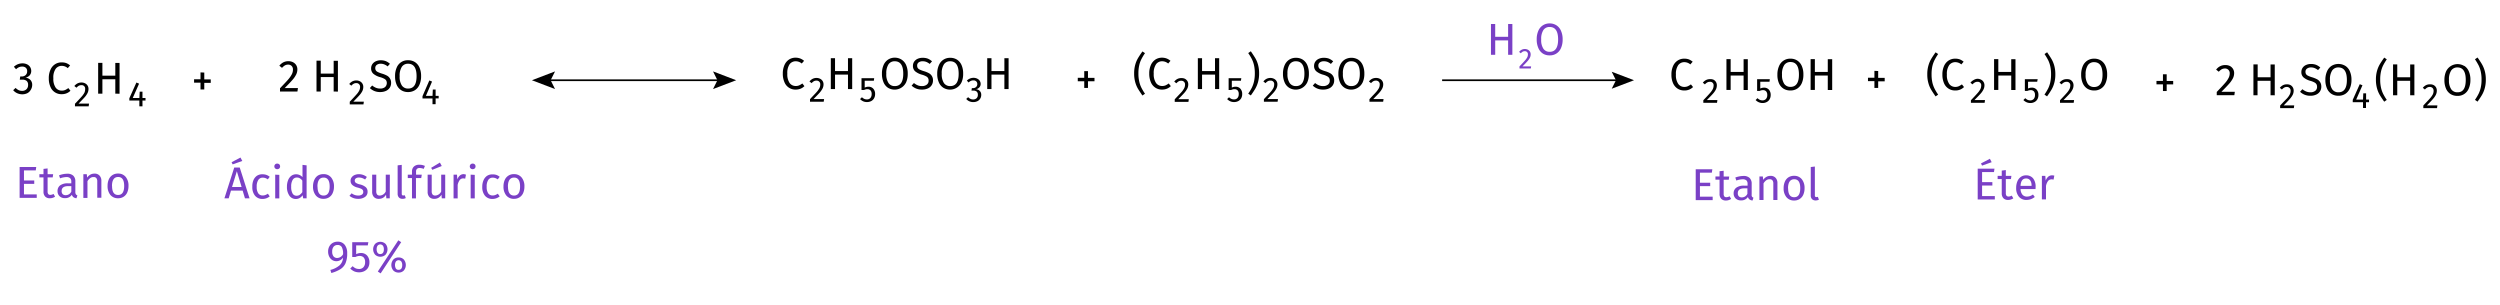 <svg xmlns="http://www.w3.org/2000/svg" viewBox="0 0 730 89.02"><title>fig-9-5</title><g id="fig-9-5"><g id="preto"><path d="M7.93,18.8a2.19,2.19,0,0,1,.89.81,2.15,2.15,0,0,1,.3,1.11A1.89,1.89,0,0,1,8.66,22a2.34,2.34,0,0,1-1.23.69,2.18,2.18,0,0,1,1.42.63,2,2,0,0,1,.55,1.48A2.65,2.65,0,0,1,9,26.2a2.48,2.48,0,0,1-1,1,3.38,3.38,0,0,1-1.56.34A3.69,3.69,0,0,1,5,27.21a3.16,3.16,0,0,1-1.15-.88l.71-.66a3.17,3.17,0,0,0,.88.65,2.3,2.3,0,0,0,1,.21,1.75,1.75,0,0,0,1.29-.47,1.66,1.66,0,0,0,.47-1.24,1.47,1.47,0,0,0-.44-1.21,2,2,0,0,0-1.29-.35H5.77l.14-.93h.44a1.63,1.63,0,0,0,1.13-.4,1.45,1.45,0,0,0,.45-1.14,1.27,1.27,0,0,0-.39-1,1.56,1.56,0,0,0-1.06-.35,2.34,2.34,0,0,0-.93.18,2.93,2.93,0,0,0-.86.6l-.63-.72a3.6,3.6,0,0,1,2.49-1A3,3,0,0,1,7.93,18.8Z"/><path d="M19.34,18.42a4.29,4.29,0,0,1,1.13.68l-.68.8a2.68,2.68,0,0,0-1.73-.67,2.18,2.18,0,0,0-1.8.86,4.41,4.41,0,0,0-.68,2.76,4.48,4.48,0,0,0,.67,2.73,2.15,2.15,0,0,0,1.8.88,2.41,2.41,0,0,0,1-.19,5.8,5.8,0,0,0,.91-.55l.61.78a3.24,3.24,0,0,1-1.07.72A3.67,3.67,0,0,1,18,27.5a3.42,3.42,0,0,1-3.27-2.13,6,6,0,0,1-.48-2.52,5.87,5.87,0,0,1,.5-2.52,3.56,3.56,0,0,1,1.34-1.58A3.4,3.4,0,0,1,18,18.22,3.86,3.86,0,0,1,19.34,18.42Z"/><path d="M24.87,24.35a1.73,1.73,0,0,1,.72.67,1.8,1.8,0,0,1,.25.95,2.64,2.64,0,0,1-.28,1.2,5.47,5.47,0,0,1-.86,1.24c-.39.44-1,1.06-1.77,1.85H26l-.11.79h-4V30.3c.91-.95,1.56-1.64,1.94-2.08a6.15,6.15,0,0,0,.82-1.15A2.39,2.39,0,0,0,24.86,26a1,1,0,0,0-1.12-1.13,1.58,1.58,0,0,0-.74.17,3,3,0,0,0-.67.57l-.62-.49a2.9,2.9,0,0,1,.93-.77,2.59,2.59,0,0,1,1.15-.26A2.21,2.21,0,0,1,24.87,24.35Z"/><path d="M33.67,27.35V23.14H29.9v4.21H28.66v-9H29.9v3.75h3.77V18.37h1.24v9Z"/><path d="M42.49,28.61v.75H41.6v1.69h-.91V29.36H37.77v-.67l2.06-4.59.78.33-1.85,4.18H40.7l.09-1.84h.81v1.84Z"/><rect x="158.69" y="23.18" width="54.21" height="0.5" style="fill:#020200"/><polygon points="208.21 20.85 214.96 23.43 208.21 26 209.49 23.43 208.21 20.85 208.21 20.85" style="fill-rule:evenodd"/><polygon points="162.07 20.85 155.32 23.43 162.07 26 160.78 23.43 162.07 20.85 162.07 20.85" style="fill-rule:evenodd"/><path d="M59.65,21.19v2h1.89v1H59.65v1.94h-1.1V24.14H56.67v-1h1.88v-2Z"/><path d="M651.12,19.27a2.32,2.32,0,0,1,.92.86,2.28,2.28,0,0,1,.33,1.22,3.4,3.4,0,0,1-.36,1.52,7.73,7.73,0,0,1-1.1,1.58c-.5.56-1.25,1.35-2.25,2.35h3.91l-.14,1h-5.14v-.95c1.16-1.21,2-2.1,2.47-2.66a6.84,6.84,0,0,0,1-1.46,2.94,2.94,0,0,0,.32-1.34A1.34,1.34,0,0,0,649.69,20a2,2,0,0,0-.94.22,3.37,3.37,0,0,0-.86.73l-.78-.62a3.4,3.4,0,0,1,1.18-1,3.2,3.2,0,0,1,1.46-.33A3,3,0,0,1,651.12,19.27Z"/><path d="M663,27.81V23.6H659.2v4.21H658v-9h1.24v3.75H663V18.83h1.23v9Z"/><path d="M668.77,24.82a1.79,1.79,0,0,1,.72.67,1.84,1.84,0,0,1,.26,1,2.7,2.7,0,0,1-.28,1.2,5.87,5.87,0,0,1-.87,1.23c-.38.45-1,1.07-1.76,1.86h3.07l-.11.79h-4v-.75c.92-1,1.56-1.64,2-2.09a5.35,5.35,0,0,0,.81-1.15,2.23,2.23,0,0,0,.25-1.05,1.07,1.07,0,0,0-1.13-1.14,1.44,1.44,0,0,0-.73.18,2.53,2.53,0,0,0-.68.57l-.61-.49a2.81,2.81,0,0,1,.93-.78,2.51,2.51,0,0,1,1.14-.25A2.32,2.32,0,0,1,668.77,24.82Z"/><path d="M676.3,18.93a4.2,4.2,0,0,1,1.23.79l-.67.75a3.9,3.9,0,0,0-1-.59,2.76,2.76,0,0,0-1.05-.19,1.91,1.91,0,0,0-1.15.33,1.07,1.07,0,0,0-.46.95,1.24,1.24,0,0,0,.16.66,1.32,1.32,0,0,0,.58.48,6.8,6.8,0,0,0,1.23.47,8.46,8.46,0,0,1,1.4.56,2.47,2.47,0,0,1,.9.83,2.4,2.4,0,0,1,.35,1.34,2.46,2.46,0,0,1-1.49,2.31,3.92,3.92,0,0,1-1.71.34,4.16,4.16,0,0,1-3-1.16l.68-.75a4.5,4.5,0,0,0,1.11.67,3.31,3.31,0,0,0,1.25.23,2.23,2.23,0,0,0,1.37-.41,1.4,1.4,0,0,0,.55-1.2,1.46,1.46,0,0,0-.17-.73,1.44,1.44,0,0,0-.58-.53,5.85,5.85,0,0,0-1.19-.47,5.2,5.2,0,0,1-2-1,2,2,0,0,1-.64-1.59,2.1,2.1,0,0,1,.36-1.21,2.28,2.28,0,0,1,1-.83,3.4,3.4,0,0,1,1.46-.3A4.18,4.18,0,0,1,676.3,18.93Z"/><path d="M684.82,19.22a3.54,3.54,0,0,1,1.33,1.58,6,6,0,0,1,.48,2.53,6,6,0,0,1-.48,2.5,3.68,3.68,0,0,1-1.33,1.59,3.6,3.6,0,0,1-2,.54,3.69,3.69,0,0,1-2-.53,3.54,3.54,0,0,1-1.33-1.58,6,6,0,0,1-.48-2.51,6,6,0,0,1,.48-2.5,3.62,3.62,0,0,1,1.33-1.61,3.87,3.87,0,0,1,4,0ZM681,20.58a4.64,4.64,0,0,0-.65,2.76,4.53,4.53,0,0,0,.66,2.73,2.11,2.11,0,0,0,1.81.88q2.48,0,2.47-3.62t-2.47-3.64A2.13,2.13,0,0,0,681,20.58Z"/><path d="M691.76,29.09v.75h-.89v1.69H690V29.84H687v-.68l2.05-4.58.79.32L688,29.09H690l.08-1.84h.82v1.84Z"/><path d="M696.94,17.32a18.59,18.59,0,0,0-1.07,1.79,8,8,0,0,0-.62,1.79,10.22,10.22,0,0,0-.23,2.35,10.15,10.15,0,0,0,.23,2.33,8.09,8.09,0,0,0,.62,1.8,15.54,15.54,0,0,0,1.07,1.79l-.75.52q-.86-1.22-1.32-2a7.91,7.91,0,0,1-.78-1.89,9.23,9.23,0,0,1-.32-2.54,9.25,9.25,0,0,1,.32-2.55,8.27,8.27,0,0,1,.78-1.89q.46-.78,1.32-2Z"/><path d="M703.77,27.81V23.6H700v4.21h-1.23v-9H700v3.75h3.77V18.83H705v9Z"/><path d="M710.58,24.82a1.79,1.79,0,0,1,.72.67,1.83,1.83,0,0,1,.25,1,2.7,2.7,0,0,1-.28,1.2,5.78,5.78,0,0,1-.86,1.23q-.58.68-1.77,1.86h3.08l-.11.79h-4v-.75c.91-1,1.56-1.64,1.94-2.09a5.84,5.84,0,0,0,.82-1.15,2.35,2.35,0,0,0,.24-1.05,1.13,1.13,0,0,0-.3-.83,1.1,1.1,0,0,0-.82-.31,1.47,1.47,0,0,0-.74.18,2.51,2.51,0,0,0-.67.57l-.62-.49a2.81,2.81,0,0,1,.93-.78,2.58,2.58,0,0,1,1.15-.25A2.32,2.32,0,0,1,710.58,24.82Z"/><path d="M719.56,19.22a3.52,3.52,0,0,1,1.32,1.58,6,6,0,0,1,.48,2.53,6,6,0,0,1-.48,2.5A3.42,3.42,0,0,1,717.57,28a3.71,3.71,0,0,1-2-.53,3.54,3.54,0,0,1-1.33-1.58,6.11,6.11,0,0,1-.47-2.51,6.13,6.13,0,0,1,.47-2.5,3.71,3.71,0,0,1,5.3-1.62Zm-3.81,1.36a4.72,4.72,0,0,0-.65,2.76,4.53,4.53,0,0,0,.66,2.73,2.13,2.13,0,0,0,1.81.88Q720,27,720,23.33t-2.47-3.64A2.13,2.13,0,0,0,715.75,20.58Z"/><path d="M724.76,18.81a8.27,8.27,0,0,1,.78,1.89,9.25,9.25,0,0,1,.32,2.55,9.23,9.23,0,0,1-.32,2.54,7.91,7.91,0,0,1-.78,1.89q-.46.8-1.32,2l-.75-.52a15.54,15.54,0,0,0,1.07-1.79,8.09,8.09,0,0,0,.62-1.8,10.15,10.15,0,0,0,.23-2.33,10.22,10.22,0,0,0-.23-2.35,8,8,0,0,0-.62-1.79,18.59,18.59,0,0,0-1.07-1.79l.75-.52Q724.3,18,724.76,18.81Z"/><path d="M85.59,18.19a2.27,2.27,0,0,1,.91.85,2.3,2.3,0,0,1,.33,1.22,3.36,3.36,0,0,1-.36,1.52,7.11,7.11,0,0,1-1.1,1.58c-.49.57-1.24,1.35-2.25,2.36H87l-.15,1H81.76v-.95c1.16-1.21,2-2.09,2.47-2.65a7.67,7.67,0,0,0,1-1.47,2.9,2.9,0,0,0,.31-1.34,1.43,1.43,0,0,0-.39-1.06,1.4,1.4,0,0,0-1-.38,1.89,1.89,0,0,0-.94.22,3.55,3.55,0,0,0-.86.73l-.78-.63a3.66,3.66,0,0,1,1.19-1,3.15,3.15,0,0,1,1.45-.32A2.92,2.92,0,0,1,85.59,18.19Z"/><path d="M97.43,26.72V22.51H93.66v4.21H92.42v-9h1.24V21.5h3.77V17.75h1.24v9Z"/><path d="M105.1,23.74a1.79,1.79,0,0,1,.72.67,1.82,1.82,0,0,1,.26,1,2.77,2.77,0,0,1-.28,1.19,5.66,5.66,0,0,1-.87,1.24c-.39.45-1,1.06-1.76,1.85h3.07l-.11.79h-4V29.7c.91-.95,1.56-1.65,1.94-2.09a5.34,5.34,0,0,0,.82-1.15,2.26,2.26,0,0,0,.25-1.05A1.05,1.05,0,0,0,104,24.27a1.44,1.44,0,0,0-.73.18,2.53,2.53,0,0,0-.68.57l-.61-.49a2.81,2.81,0,0,1,.93-.78,2.52,2.52,0,0,1,1.14-.26A2.33,2.33,0,0,1,105.1,23.74Z"/><path d="M112.63,17.84a4.41,4.41,0,0,1,1.23.79l-.67.76a3.63,3.63,0,0,0-1-.59,2.76,2.76,0,0,0-1-.19,1.91,1.91,0,0,0-1.15.32,1.09,1.09,0,0,0-.46.95,1.24,1.24,0,0,0,.16.66,1.33,1.33,0,0,0,.58.49,7.65,7.65,0,0,0,1.23.47,7.67,7.67,0,0,1,1.4.56,2.32,2.32,0,0,1,.9.83,2.29,2.29,0,0,1,.35,1.33,2.55,2.55,0,0,1-.38,1.38,2.64,2.64,0,0,1-1.11.94,4.07,4.07,0,0,1-1.71.34,4.16,4.16,0,0,1-3-1.16l.67-.76a4.21,4.21,0,0,0,1.11.67,3.13,3.13,0,0,0,1.25.23,2.22,2.22,0,0,0,1.38-.41,1.62,1.62,0,0,0,.37-1.93,1.43,1.43,0,0,0-.58-.52,5.32,5.32,0,0,0-1.19-.47,5.2,5.2,0,0,1-2-1,2,2,0,0,1-.64-1.58,2.13,2.13,0,0,1,.36-1.22,2.42,2.42,0,0,1,1-.83,3.43,3.43,0,0,1,1.46-.3A4.18,4.18,0,0,1,112.63,17.84Z"/><path d="M121.16,18.13a3.57,3.57,0,0,1,1.32,1.58,6,6,0,0,1,.48,2.53,5.93,5.93,0,0,1-.48,2.5,3.55,3.55,0,0,1-1.32,1.59,3.64,3.64,0,0,1-2,.55,3.6,3.6,0,0,1-2-.54,3.51,3.51,0,0,1-1.33-1.57,6,6,0,0,1-.47-2.52,6,6,0,0,1,.47-2.5,3.45,3.45,0,0,1,3.31-2.16A3.64,3.64,0,0,1,121.16,18.13Zm-3.81,1.36a4.72,4.72,0,0,0-.65,2.76,4.55,4.55,0,0,0,.66,2.74,2.13,2.13,0,0,0,1.81.87q2.47,0,2.47-3.62t-2.47-3.63A2.12,2.12,0,0,0,117.35,19.49Z"/><path d="M128.09,28v.74h-.89v1.69h-.91V28.75h-2.92v-.67l2-4.59.79.33L124.36,28h1.94l.08-1.85h.82V28Z"/><path d="M233.66,17.08a3.9,3.9,0,0,1,1.13.68l-.68.79a2.7,2.7,0,0,0-1.73-.66,2.2,2.2,0,0,0-1.8.85,4.46,4.46,0,0,0-.68,2.77,4.5,4.5,0,0,0,.67,2.73,2.16,2.16,0,0,0,1.8.87,2.41,2.41,0,0,0,1-.19,4.79,4.79,0,0,0,.91-.55l.61.78a3.3,3.3,0,0,1-1.06.72,3.75,3.75,0,0,1-1.5.29A3.42,3.42,0,0,1,229.06,24a6,6,0,0,1-.48-2.52,5.87,5.87,0,0,1,.5-2.52,3.65,3.65,0,0,1,1.34-1.59,3.49,3.49,0,0,1,1.88-.53A3.85,3.85,0,0,1,233.66,17.08Z"/><path d="M239.47,23a1.77,1.77,0,0,1,1,1.63,2.64,2.64,0,0,1-.28,1.2,6.08,6.08,0,0,1-.86,1.24c-.39.44-1,1.06-1.77,1.85h3.08l-.12.79h-4v-.75c.91-1,1.56-1.64,1.94-2.08a6.49,6.49,0,0,0,.82-1.15,2.39,2.39,0,0,0,.24-1.06,1.05,1.05,0,0,0-1.12-1.13,1.47,1.47,0,0,0-.74.17,3,3,0,0,0-.67.57l-.62-.49a2.81,2.81,0,0,1,.93-.78,2.55,2.55,0,0,1,1.15-.25A2.32,2.32,0,0,1,239.47,23Z"/><path d="M247.61,26V21.79h-3.78V26H242.6V17h1.23v3.75h3.78V17h1.23v9Z"/><path d="M255.16,23.58h-2.67v2a2.5,2.5,0,0,1,1.1-.26,1.83,1.83,0,0,1,1.41.58,2.26,2.26,0,0,1,.53,1.59,2.38,2.38,0,0,1-.3,1.2,2,2,0,0,1-.83.82,2.61,2.61,0,0,1-1.24.29,2.67,2.67,0,0,1-1.12-.22,3.06,3.06,0,0,1-.91-.65l.56-.54a2.2,2.2,0,0,0,.67.48,1.83,1.83,0,0,0,.79.16,1.31,1.31,0,0,0,1-.41,1.69,1.69,0,0,0,.37-1.15,1.48,1.48,0,0,0-.34-1.09,1.25,1.25,0,0,0-.91-.34,1.93,1.93,0,0,0-.49.06,2.88,2.88,0,0,0-.48.18h-.74V22.84h3.7Z"/><path d="M263.26,17.41A3.59,3.59,0,0,1,264.59,19a6.21,6.21,0,0,1,.47,2.53,6.09,6.09,0,0,1-.47,2.5,3.72,3.72,0,0,1-5.3,1.6A3.51,3.51,0,0,1,258,24.05a6.19,6.19,0,0,1-.47-2.52A6.16,6.16,0,0,1,258,19a3.63,3.63,0,0,1,1.34-1.61,3.54,3.54,0,0,1,2-.55A3.64,3.64,0,0,1,263.26,17.41Zm-3.81,1.36a4.72,4.72,0,0,0-.65,2.76,4.55,4.55,0,0,0,.66,2.74,2.14,2.14,0,0,0,1.81.87q2.48,0,2.48-3.62t-2.48-3.63A2.13,2.13,0,0,0,259.45,18.77Z"/><path d="M270.92,17.12a4.41,4.41,0,0,1,1.23.79l-.68.76a3.91,3.91,0,0,0-1-.6,3,3,0,0,0-1.05-.18,1.94,1.94,0,0,0-1.16.32,1.1,1.1,0,0,0-.45.95,1.34,1.34,0,0,0,.15.66,1.46,1.46,0,0,0,.58.49,8.05,8.05,0,0,0,1.23.47,7.51,7.51,0,0,1,1.41.56,2.29,2.29,0,0,1,1.25,2.16,2.48,2.48,0,0,1-.39,1.38,2.55,2.55,0,0,1-1.1.94,4.07,4.07,0,0,1-1.71.34A4.2,4.2,0,0,1,266.19,25l.68-.76a4.17,4.17,0,0,0,1.1.67,3.16,3.16,0,0,0,1.25.23,2.24,2.24,0,0,0,1.38-.41,1.38,1.38,0,0,0,.55-1.19,1.27,1.27,0,0,0-.75-1.26,5.32,5.32,0,0,0-1.19-.47,5.33,5.33,0,0,1-2-1,2.06,2.06,0,0,1-.63-1.59,2.2,2.2,0,0,1,.35-1.21,2.45,2.45,0,0,1,1-.83,3.4,3.4,0,0,1,1.46-.3A4.18,4.18,0,0,1,270.92,17.12Z"/><path d="M279.44,17.41A3.59,3.59,0,0,1,280.77,19a6,6,0,0,1,.47,2.53,5.94,5.94,0,0,1-.47,2.5,3.72,3.72,0,0,1-5.3,1.6,3.49,3.49,0,0,1-1.32-1.57,6,6,0,0,1-.48-2.52,6,6,0,0,1,.48-2.5,3.61,3.61,0,0,1,1.33-1.61,3.55,3.55,0,0,1,2-.55A3.63,3.63,0,0,1,279.44,17.41Zm-3.8,1.36a4.64,4.64,0,0,0-.65,2.76,4.63,4.63,0,0,0,.65,2.74,2.16,2.16,0,0,0,1.82.87q2.48,0,2.47-3.62t-2.47-3.63A2.12,2.12,0,0,0,275.64,18.77Z"/><path d="M285.41,23a1.74,1.74,0,0,1,.7.64,1.63,1.63,0,0,1,.24.87,1.46,1.46,0,0,1-.37,1,1.76,1.76,0,0,1-1,.54,1.71,1.71,0,0,1,1.11.5,1.54,1.54,0,0,1,.43,1.16,2,2,0,0,1-.29,1.08,2,2,0,0,1-.81.75,2.71,2.71,0,0,1-1.23.27,2.8,2.8,0,0,1-1.14-.23,2.35,2.35,0,0,1-.91-.69l.56-.52a2.28,2.28,0,0,0,.69.51,1.77,1.77,0,0,0,.77.16,1.37,1.37,0,0,0,1-.36,1.3,1.3,0,0,0,.37-1,1.15,1.15,0,0,0-.35-.95,1.62,1.62,0,0,0-1-.28h-.51l.11-.72h.35a1.27,1.27,0,0,0,.88-.32,1.12,1.12,0,0,0,.36-.89,1,1,0,0,0-.31-.76,1.18,1.18,0,0,0-.83-.29,1.77,1.77,0,0,0-.73.15,2.26,2.26,0,0,0-.68.47l-.49-.56a2.79,2.79,0,0,1,1.95-.81A2.41,2.41,0,0,1,285.41,23Z"/><path d="M293.28,26V21.79h-3.77V26h-1.24V17h1.24v3.75h3.77V17h1.23v9Z"/><path d="M317.69,20.78v1.95h1.9v1h-1.9v1.94H316.6V23.72h-1.89v-1h1.89V20.78Z"/><path d="M334.34,15.52a15,15,0,0,0-1.07,1.79,7.38,7.38,0,0,0-.62,1.79,10.19,10.19,0,0,0-.23,2.34,10.1,10.1,0,0,0,.23,2.33,7.86,7.86,0,0,0,.62,1.81,15,15,0,0,0,1.07,1.79l-.75.52q-.85-1.23-1.32-2a8.27,8.27,0,0,1-.78-1.89,9.3,9.3,0,0,1-.32-2.55,9.23,9.23,0,0,1,.32-2.54,7.91,7.91,0,0,1,.78-1.89c.31-.53.75-1.2,1.32-2Z"/><path d="M340.66,17.08a3.86,3.86,0,0,1,1.12.68l-.67.79a2.74,2.74,0,0,0-1.73-.66,2.17,2.17,0,0,0-1.8.85,4.45,4.45,0,0,0-.69,2.77,4.49,4.49,0,0,0,.68,2.73,2.16,2.16,0,0,0,1.79.87,2.43,2.43,0,0,0,1-.19,5.12,5.12,0,0,0,.91-.55l.61.78a3.35,3.35,0,0,1-1.07.72,3.67,3.67,0,0,1-1.49.29A3.44,3.44,0,0,1,336.05,24a6.19,6.19,0,0,1-.47-2.52,5.87,5.87,0,0,1,.49-2.52,3.72,3.72,0,0,1,1.34-1.59,3.55,3.55,0,0,1,1.89-.53A3.85,3.85,0,0,1,340.66,17.08Z"/><path d="M346,23a2,2,0,0,1,.72.67,1.86,1.86,0,0,1,.25,1,2.64,2.64,0,0,1-.28,1.2,6.51,6.51,0,0,1-.86,1.24c-.39.44-1,1.06-1.77,1.85h3.07l-.11.79h-4v-.75c.92-1,1.56-1.64,1.95-2.08a5.89,5.89,0,0,0,.81-1.15,2.27,2.27,0,0,0,.25-1.06,1.05,1.05,0,0,0-1.12-1.13,1.47,1.47,0,0,0-.74.17,2.75,2.75,0,0,0-.67.57l-.62-.49a2.81,2.81,0,0,1,.93-.78,2.52,2.52,0,0,1,1.15-.25A2.35,2.35,0,0,1,346,23Z"/><path d="M354.8,26V21.79H351V26h-1.23V17H351v3.75h3.78V17H356v9Z"/><path d="M362.35,23.58h-2.66v2a2.43,2.43,0,0,1,1.09-.26,1.8,1.8,0,0,1,1.41.58,2.26,2.26,0,0,1,.53,1.59,2.48,2.48,0,0,1-.29,1.2,2.14,2.14,0,0,1-.84.82,2.58,2.58,0,0,1-1.24.29,2.62,2.62,0,0,1-1.11-.22,2.94,2.94,0,0,1-.91-.65l.55-.54a2.2,2.2,0,0,0,.67.48,1.86,1.86,0,0,0,.79.16,1.3,1.3,0,0,0,1-.41,1.64,1.64,0,0,0,.37-1.15,1.48,1.48,0,0,0-.34-1.09,1.23,1.23,0,0,0-.91-.34,1.93,1.93,0,0,0-.49.06,2.88,2.88,0,0,0-.48.18h-.73V22.84h3.7Z"/><path d="M366.56,17a7.91,7.91,0,0,1,.78,1.89,9.23,9.23,0,0,1,.32,2.54,9.3,9.3,0,0,1-.32,2.55,8.27,8.27,0,0,1-.78,1.89q-.46.78-1.32,2l-.76-.52a15.18,15.18,0,0,0,1.08-1.79,8.36,8.36,0,0,0,.62-1.81,10.68,10.68,0,0,0,.23-2.33,10.78,10.78,0,0,0-.23-2.34,7.83,7.83,0,0,0-.62-1.79,15.18,15.18,0,0,0-1.08-1.79l.76-.53C365.81,15.81,366.25,16.48,366.56,17Z"/><path d="M372,23a1.77,1.77,0,0,1,1,1.63,2.64,2.64,0,0,1-.28,1.2,6.08,6.08,0,0,1-.86,1.24c-.39.44-1,1.06-1.77,1.85h3.08l-.11.79h-4v-.75c.91-1,1.56-1.64,1.94-2.08a6.49,6.49,0,0,0,.82-1.15,2.39,2.39,0,0,0,.24-1.06,1,1,0,0,0-1.12-1.13,1.47,1.47,0,0,0-.74.17,3,3,0,0,0-.67.57l-.62-.49a2.81,2.81,0,0,1,.93-.78,2.58,2.58,0,0,1,1.15-.25A2.32,2.32,0,0,1,372,23Z"/><path d="M380.4,17.41A3.59,3.59,0,0,1,381.73,19a6.21,6.21,0,0,1,.47,2.53,6.09,6.09,0,0,1-.47,2.5,3.72,3.72,0,0,1-5.3,1.6,3.43,3.43,0,0,1-1.32-1.57,6,6,0,0,1-.48-2.52,6,6,0,0,1,.48-2.5,3.61,3.61,0,0,1,1.33-1.61,3.55,3.55,0,0,1,2-.55A3.63,3.63,0,0,1,380.4,17.41Zm-3.81,1.36a4.72,4.72,0,0,0-.65,2.76,4.55,4.55,0,0,0,.66,2.74,2.15,2.15,0,0,0,1.82.87c1.64,0,2.47-1.21,2.47-3.62s-.83-3.63-2.47-3.63A2.15,2.15,0,0,0,376.59,18.77Z"/><path d="M388.06,17.12a4.41,4.41,0,0,1,1.23.79l-.67.76a4,4,0,0,0-1-.6,3,3,0,0,0-1.05-.18,1.91,1.91,0,0,0-1.15.32,1.08,1.08,0,0,0-.46.95,1.24,1.24,0,0,0,.16.66,1.33,1.33,0,0,0,.58.49,7.86,7.86,0,0,0,1.22.47,7.51,7.51,0,0,1,1.41.56,2.29,2.29,0,0,1,1.25,2.16,2.48,2.48,0,0,1-.39,1.38,2.55,2.55,0,0,1-1.1.94,4.07,4.07,0,0,1-1.71.34A4.2,4.2,0,0,1,383.33,25l.68-.76a4.21,4.21,0,0,0,1.11.67,3.13,3.13,0,0,0,1.25.23,2.23,2.23,0,0,0,1.37-.41,1.38,1.38,0,0,0,.55-1.19,1.5,1.5,0,0,0-.17-.74,1.43,1.43,0,0,0-.58-.52,5.32,5.32,0,0,0-1.19-.47,5.2,5.2,0,0,1-2-1,2,2,0,0,1-.64-1.59,2.13,2.13,0,0,1,.36-1.21,2.36,2.36,0,0,1,1-.83,3.4,3.4,0,0,1,1.46-.3A4.18,4.18,0,0,1,388.06,17.12Z"/><path d="M396.58,17.41A3.59,3.59,0,0,1,397.91,19a6,6,0,0,1,.48,2.53,5.93,5.93,0,0,1-.48,2.5,3.71,3.71,0,0,1-5.29,1.6,3.51,3.51,0,0,1-1.33-1.57,6,6,0,0,1-.48-2.52,6,6,0,0,1,.48-2.5,3.68,3.68,0,0,1,1.33-1.61,3.87,3.87,0,0,1,4,0Zm-3.8,1.36a4.64,4.64,0,0,0-.65,2.76,4.55,4.55,0,0,0,.66,2.74,2.13,2.13,0,0,0,1.81.87q2.47,0,2.47-3.62t-2.47-3.63A2.12,2.12,0,0,0,392.78,18.77Z"/><path d="M402.9,23a1.77,1.77,0,0,1,1,1.63,2.64,2.64,0,0,1-.28,1.2,6.08,6.08,0,0,1-.86,1.24c-.39.44-1,1.06-1.77,1.85H404l-.12.79h-4v-.75c.91-1,1.56-1.64,1.94-2.08a6.49,6.49,0,0,0,.82-1.15,2.39,2.39,0,0,0,.24-1.06,1.05,1.05,0,0,0-1.12-1.13,1.47,1.47,0,0,0-.74.17,2.75,2.75,0,0,0-.67.57l-.62-.49a2.81,2.81,0,0,1,.93-.78,2.55,2.55,0,0,1,1.15-.25A2.32,2.32,0,0,1,402.9,23Z"/><rect x="421.1" y="23.18" width="54.21" height="0.5" style="fill:#020200"/><polygon points="470.62 20.95 477.13 23.43 470.62 25.91 471.86 23.43 470.62 20.95 470.62 20.95" style="fill-rule:evenodd"/><path d="M493.14,17.34a4.25,4.25,0,0,1,1.12.68l-.68.79a2.7,2.7,0,0,0-1.73-.66,2.21,2.21,0,0,0-1.8.86,4.47,4.47,0,0,0-.68,2.76,4.43,4.43,0,0,0,.68,2.73,2.13,2.13,0,0,0,1.79.88,2.38,2.38,0,0,0,1-.2,5.28,5.28,0,0,0,.91-.54l.62.78a3.48,3.48,0,0,1-2.57,1,3.52,3.52,0,0,1-1.94-.54,3.57,3.57,0,0,1-1.33-1.59,6,6,0,0,1-.47-2.52,5.87,5.87,0,0,1,.49-2.52,3.63,3.63,0,0,1,1.34-1.58,3.42,3.42,0,0,1,1.89-.54A3.89,3.89,0,0,1,493.14,17.34Z"/><path d="M500.34,23.27a1.79,1.79,0,0,1,.72.67,1.82,1.82,0,0,1,.26,1,2.77,2.77,0,0,1-.28,1.19,5.66,5.66,0,0,1-.87,1.24c-.39.45-1,1.06-1.77,1.85h3.08l-.11.79h-4v-.74c.91-.95,1.56-1.65,1.94-2.09a5.71,5.71,0,0,0,.82-1.15,2.38,2.38,0,0,0,.24-1,1,1,0,0,0-1.12-1.14,1.44,1.44,0,0,0-.73.18,2.39,2.39,0,0,0-.68.57l-.61-.49a2.81,2.81,0,0,1,.93-.78,2.52,2.52,0,0,1,1.14-.26A2.33,2.33,0,0,1,500.34,23.27Z"/><path d="M509.13,26.27V22.06h-3.78v4.21h-1.23v-9h1.23V21h3.78V17.29h1.23v9Z"/><path d="M516.7,23.86H514v2a2.35,2.35,0,0,1,1.1-.27,1.86,1.86,0,0,1,1.41.58,2.3,2.3,0,0,1,.53,1.59,2.38,2.38,0,0,1-.3,1.2,2,2,0,0,1-.83.82,2.5,2.5,0,0,1-1.24.3,2.67,2.67,0,0,1-1.12-.23,2.9,2.9,0,0,1-.91-.64l.55-.55a2.47,2.47,0,0,0,.68.49,1.8,1.8,0,0,0,.79.16,1.33,1.33,0,0,0,1-.41,1.65,1.65,0,0,0,.38-1.16,1.49,1.49,0,0,0-.34-1.08,1.22,1.22,0,0,0-.91-.34,1.88,1.88,0,0,0-.49.06,2.14,2.14,0,0,0-.48.17h-.74V23.13h3.7Z"/><path d="M524.79,17.67a3.57,3.57,0,0,1,1.33,1.59,6,6,0,0,1,.47,2.52,6,6,0,0,1-.47,2.51,3.59,3.59,0,0,1-1.33,1.58,3.55,3.55,0,0,1-2,.55,3.66,3.66,0,0,1-2-.53,3.48,3.48,0,0,1-1.33-1.58A6,6,0,0,1,519,21.8a6,6,0,0,1,.48-2.5,3.48,3.48,0,0,1,3.31-2.17A3.63,3.63,0,0,1,524.79,17.67ZM521,19a4.64,4.64,0,0,0-.65,2.76,4.61,4.61,0,0,0,.65,2.73,2.17,2.17,0,0,0,1.82.88q2.48,0,2.47-3.63t-2.47-3.63A2.13,2.13,0,0,0,521,19Z"/><path d="M533.71,26.27V22.06h-3.77v4.21H528.7v-9h1.24V21h3.77V17.29H535v9Z"/><path d="M548.43,20.74v2h1.9v1h-1.9v1.94h-1.1V23.69h-1.88v-1h1.88v-2Z"/><path d="M565.94,15.78a16.74,16.74,0,0,0-1.07,1.79,8,8,0,0,0-.63,1.79,10.85,10.85,0,0,0-.22,2.35,10.79,10.79,0,0,0,.22,2.33,8.09,8.09,0,0,0,.63,1.8,14.23,14.23,0,0,0,1.07,1.79l-.75.52c-.57-.81-1-1.48-1.32-2a7.91,7.91,0,0,1-.78-1.89,8.86,8.86,0,0,1-.32-2.54,8.88,8.88,0,0,1,.32-2.55,8.27,8.27,0,0,1,.78-1.89c.3-.52.75-1.2,1.32-2Z"/><path d="M572.26,17.34a4.1,4.1,0,0,1,1.12.68l-.67.79a2.74,2.74,0,0,0-1.73-.66,2.21,2.21,0,0,0-1.81.86,4.47,4.47,0,0,0-.68,2.76,4.49,4.49,0,0,0,.68,2.73,2.14,2.14,0,0,0,1.79.88,2.38,2.38,0,0,0,1-.2,5.74,5.74,0,0,0,.92-.54l.61.78a3.48,3.48,0,0,1-2.57,1,3.44,3.44,0,0,1-3.27-2.13,6.19,6.19,0,0,1-.47-2.52,5.87,5.87,0,0,1,.49-2.52A3.63,3.63,0,0,1,569,17.67a3.44,3.44,0,0,1,1.89-.54A3.85,3.85,0,0,1,572.26,17.34Z"/><path d="M578.48,23.27a1.79,1.79,0,0,1,.72.67,1.82,1.82,0,0,1,.26,1,2.64,2.64,0,0,1-.29,1.19,5.26,5.26,0,0,1-.86,1.24c-.39.45-1,1.06-1.77,1.85h3.08l-.11.79h-4v-.74c.91-.95,1.56-1.65,1.94-2.09a5.71,5.71,0,0,0,.82-1.15,2.38,2.38,0,0,0,.24-1,1,1,0,0,0-1.12-1.14,1.44,1.44,0,0,0-.73.18,2.39,2.39,0,0,0-.68.57l-.61-.49a2.81,2.81,0,0,1,.93-.78A2.52,2.52,0,0,1,577.4,23,2.33,2.33,0,0,1,578.48,23.27Z"/><path d="M587.28,26.27V22.06h-3.77v4.21h-1.24v-9h1.24V21h3.77V17.29h1.24v9Z"/><path d="M594.86,23.86h-2.67v2a2.34,2.34,0,0,1,1.09-.27,1.83,1.83,0,0,1,1.41.58,2.25,2.25,0,0,1,.53,1.59,2.37,2.37,0,0,1-.29,1.2,2,2,0,0,1-.84.82,2.47,2.47,0,0,1-1.24.3,2.65,2.65,0,0,1-1.11-.23,2.9,2.9,0,0,1-.91-.64l.55-.55a2.44,2.44,0,0,0,.67.49,1.86,1.86,0,0,0,.79.16,1.33,1.33,0,0,0,1-.41,1.65,1.65,0,0,0,.37-1.16,1.48,1.48,0,0,0-.33-1.08,1.22,1.22,0,0,0-.91-.34,2,2,0,0,0-.5.06,2.14,2.14,0,0,0-.48.17h-.73V23.13H595Z"/><path d="M599.06,17.27a8.27,8.27,0,0,1,.78,1.89,9.25,9.25,0,0,1,.32,2.55,9.23,9.23,0,0,1-.32,2.54,7.91,7.91,0,0,1-.78,1.89q-.46.8-1.32,2l-.76-.52a15.75,15.75,0,0,0,1.08-1.79,8.09,8.09,0,0,0,.62-1.8,10.75,10.75,0,0,0,.23-2.33,10.81,10.81,0,0,0-.23-2.35,8,8,0,0,0-.62-1.79A18.91,18.91,0,0,0,597,15.78l.76-.52C598.31,16.07,598.75,16.75,599.06,17.27Z"/><path d="M604.49,23.27a1.79,1.79,0,0,1,.72.67,1.82,1.82,0,0,1,.26,1,2.64,2.64,0,0,1-.29,1.19,5.26,5.26,0,0,1-.86,1.24c-.39.45-1,1.06-1.77,1.85h3.08l-.11.79h-4v-.74c.91-.95,1.56-1.65,1.94-2.09a5.71,5.71,0,0,0,.82-1.15,2.38,2.38,0,0,0,.24-1,1,1,0,0,0-1.12-1.14,1.44,1.44,0,0,0-.73.18,2.39,2.39,0,0,0-.68.57l-.61-.49a2.81,2.81,0,0,1,.93-.78,2.52,2.52,0,0,1,1.14-.26A2.33,2.33,0,0,1,604.49,23.27Z"/><path d="M613.49,17.67a3.55,3.55,0,0,1,1.32,1.59,6,6,0,0,1,.48,2.52,6,6,0,0,1-.48,2.51,3.46,3.46,0,0,1-3.31,2.13,3.71,3.71,0,0,1-2-.53,3.54,3.54,0,0,1-1.33-1.58,6.11,6.11,0,0,1-.47-2.51,6.13,6.13,0,0,1,.47-2.5,3.51,3.51,0,0,1,3.31-2.17A3.64,3.64,0,0,1,613.49,17.67ZM609.68,19A4.72,4.72,0,0,0,609,21.8a4.53,4.53,0,0,0,.66,2.73,2.15,2.15,0,0,0,1.81.88q2.47,0,2.47-3.63t-2.47-3.63A2.14,2.14,0,0,0,609.68,19Z"/><path d="M632.67,21.69v1.95h1.9v1h-1.9v1.94h-1.09V24.63h-1.89v-1h1.89V21.69Z"/></g><g id="roxo"><path d="M10.58,48.76l-.14,1H7v2.93h3v1H7v3.08h3.73v1h-5v-9Z" style="fill:#7a40c6"/><path d="M16.08,57.42a2.57,2.57,0,0,1-1.53.47,1.78,1.78,0,0,1-1.36-.5,2,2,0,0,1-.49-1.45V51.8H11.5v-.93h1.2V49.32l1.2-.14v1.69h1.62l-.13.93H13.9v4.09a1.23,1.23,0,0,0,.19.77.74.74,0,0,0,.63.24,2,2,0,0,0,.91-.27Z" style="fill:#7a40c6"/><path d="M22.17,56.75a.87.87,0,0,0,.43.31l-.27.83a1.75,1.75,0,0,1-.86-.3,1.31,1.31,0,0,1-.48-.73,2.29,2.29,0,0,1-2,1,2.19,2.19,0,0,1-1.6-.57,2,2,0,0,1-.59-1.5,2,2,0,0,1,.79-1.68,3.68,3.68,0,0,1,2.23-.58h1v-.51a1.33,1.33,0,0,0-.35-1,1.57,1.57,0,0,0-1.08-.32,6.2,6.2,0,0,0-1.85.37l-.3-.87a6.73,6.73,0,0,1,2.37-.47,2.45,2.45,0,0,1,1.81.59A2.26,2.26,0,0,1,22,53v3.13A1.11,1.11,0,0,0,22.17,56.75Zm-1.34-.82V54.35h-.9Q18,54.35,18,55.76a1.27,1.27,0,0,0,.29.92,1.18,1.18,0,0,0,.89.31A1.78,1.78,0,0,0,20.83,55.93Z" style="fill:#7a40c6"/><path d="M29.07,51.28a2.14,2.14,0,0,1,.53,1.53v4.93H28.4V53a1.55,1.55,0,0,0-.27-1,1,1,0,0,0-.81-.3,1.56,1.56,0,0,0-1,.32,3,3,0,0,0-.78.89v4.88h-1.2V50.87h1l.11,1a2.64,2.64,0,0,1,.9-.86,2.32,2.32,0,0,1,1.19-.31A1.88,1.88,0,0,1,29.07,51.28Z" style="fill:#7a40c6"/><path d="M36.72,51.68a3.93,3.93,0,0,1,.8,2.62,4.6,4.6,0,0,1-.36,1.88,2.81,2.81,0,0,1-2.69,1.71,2.79,2.79,0,0,1-2.26-1,4,4,0,0,1-.8-2.62,4.6,4.6,0,0,1,.36-1.88,2.82,2.82,0,0,1,2.71-1.71A2.75,2.75,0,0,1,36.72,51.68Zm-4,2.63c0,1.75.59,2.62,1.77,2.62s1.77-.88,1.77-2.63-.59-2.62-1.76-2.62S32.7,52.56,32.7,54.31Z" style="fill:#7a40c6"/><path d="M440.37,16v-4.2H436.6V16h-1.24V7h1.24v3.75h3.77V7h1.24v9Z" style="fill:#7a40c6"/><path d="M446.16,14.53a1.57,1.57,0,0,1,.59.55,1.6,1.6,0,0,1,.2.79,2.14,2.14,0,0,1-.23,1,4.87,4.87,0,0,1-.7,1c-.32.36-.8.87-1.45,1.51h2.52L447,20h-3.31v-.61q1.13-1.17,1.59-1.71a4.66,4.66,0,0,0,.67-.94,1.94,1.94,0,0,0,.2-.86.86.86,0,0,0-.92-.93,1.27,1.27,0,0,0-.6.14,2.22,2.22,0,0,0-.55.47l-.5-.4a2.17,2.17,0,0,1,.76-.64,2.05,2.05,0,0,1,.93-.21A2,2,0,0,1,446.16,14.53Z" style="fill:#7a40c6"/><path d="M454.49,7.4A3.57,3.57,0,0,1,455.81,9a6,6,0,0,1,.48,2.53,5.93,5.93,0,0,1-.48,2.5,3.45,3.45,0,0,1-3.31,2.14,3.6,3.6,0,0,1-2-.54A3.51,3.51,0,0,1,449.19,14a6,6,0,0,1-.47-2.51A6,6,0,0,1,449.19,9a3.49,3.49,0,0,1,3.31-2.16A3.64,3.64,0,0,1,454.49,7.4Zm-3.81,1.36a4.73,4.73,0,0,0-.65,2.77,4.53,4.53,0,0,0,.66,2.73,2.13,2.13,0,0,0,1.81.87c1.65,0,2.47-1.2,2.47-3.62s-.82-3.63-2.47-3.63A2.12,2.12,0,0,0,450.68,8.76Z" style="fill:#7a40c6"/><path d="M71.53,57.91l-.68-2.26h-3.4l-.67,2.26H65.53l2.87-9H70l2.87,9ZM70.22,46l.53,1-2.82,1-.31-.63Zm-2.47,8.61h2.8L69.16,50Z" style="fill:#7a40c6"/><path d="M77.76,51.06a3.25,3.25,0,0,1,1,.57l-.57.75a2.9,2.9,0,0,0-.71-.38,2.29,2.29,0,0,0-.76-.12,1.47,1.47,0,0,0-1.29.66,3.43,3.43,0,0,0-.47,2,3.19,3.19,0,0,0,.46,1.92,1.52,1.52,0,0,0,1.3.62,2,2,0,0,0,.74-.13,3.67,3.67,0,0,0,.76-.39l.54.78a3.25,3.25,0,0,1-2.09.75,2.73,2.73,0,0,1-2.19-.93,3.85,3.85,0,0,1-.8-2.6A4.72,4.72,0,0,1,74,52.62a3,3,0,0,1,1-1.28,2.81,2.81,0,0,1,1.6-.45A3.6,3.6,0,0,1,77.76,51.06Z" style="fill:#7a40c6"/><path d="M81.56,48a.82.82,0,0,1,.23.59.8.8,0,0,1-.23.58.86.86,0,0,1-.62.23.81.81,0,0,1-.59-.23.77.77,0,0,1-.24-.58.79.79,0,0,1,.24-.59.81.81,0,0,1,.59-.23A.86.86,0,0,1,81.56,48Zm0,3.06v6.87h-1.2V51Z" style="fill:#7a40c6"/><path d="M89.53,48.28v9.63h-1L88.36,57a2.53,2.53,0,0,1-.85.81,2.14,2.14,0,0,1-1.13.29,2.2,2.2,0,0,1-1.9-1,4.37,4.37,0,0,1-.69-2.59,5,5,0,0,1,.33-1.88,2.94,2.94,0,0,1,.93-1.28,2.32,2.32,0,0,1,1.44-.46,2.46,2.46,0,0,1,1.84.84V48.14Zm-2,8.58a2.85,2.85,0,0,0,.75-.76V52.74a2.37,2.37,0,0,0-.72-.67,1.56,1.56,0,0,0-.86-.23,1.39,1.39,0,0,0-1.23.66,3.65,3.65,0,0,0-.44,2,3.81,3.81,0,0,0,.4,2,1.28,1.28,0,0,0,1.16.65A1.67,1.67,0,0,0,87.58,56.86Z" style="fill:#7a40c6"/><path d="M96.72,51.85a4,4,0,0,1,.8,2.62,4.44,4.44,0,0,1-.37,1.88,2.79,2.79,0,0,1-1.05,1.26,2.94,2.94,0,0,1-1.64.45,2.78,2.78,0,0,1-2.25-1,4,4,0,0,1-.81-2.62,4.6,4.6,0,0,1,.37-1.88,2.84,2.84,0,0,1,1-1.26,3,3,0,0,1,1.65-.45A2.77,2.77,0,0,1,96.72,51.85Zm-4,2.63c0,1.75.59,2.62,1.77,2.62s1.77-.88,1.77-2.63-.59-2.62-1.76-2.62S92.69,52.73,92.69,54.48Z" style="fill:#7a40c6"/><path d="M106.05,51.08a3.9,3.9,0,0,1,1.07.59l-.51.75a4.31,4.31,0,0,0-.89-.44,2.91,2.91,0,0,0-.89-.14,1.55,1.55,0,0,0-.92.24.82.82,0,0,0,0,1.31,3.6,3.6,0,0,0,1.15.45,4.13,4.13,0,0,1,1.71.79,1.69,1.69,0,0,1,.56,1.35,1.76,1.76,0,0,1-.78,1.55,3.33,3.33,0,0,1-1.92.53,3.84,3.84,0,0,1-2.59-.89l.64-.73a3.1,3.1,0,0,0,1.92.66,1.84,1.84,0,0,0,1.08-.28.89.89,0,0,0,.39-.76,1,1,0,0,0-.14-.57,1.25,1.25,0,0,0-.49-.38,8.21,8.21,0,0,0-1-.34,3.47,3.47,0,0,1-1.58-.77,1.63,1.63,0,0,1-.49-1.22,1.55,1.55,0,0,1,.32-1,2,2,0,0,1,.88-.68,3.23,3.23,0,0,1,1.27-.24A3.79,3.79,0,0,1,106.05,51.08Z" style="fill:#7a40c6"/><path d="M113.81,57.91h-1l-.09-1.07a2.52,2.52,0,0,1-.9.93,2.4,2.4,0,0,1-1.24.29,1.82,1.82,0,0,1-1.4-.54,2.19,2.19,0,0,1-.51-1.55V51h1.2v4.8a1.56,1.56,0,0,0,.24,1,1,1,0,0,0,.81.3,2,2,0,0,0,1.72-1.19V51h1.2Z" style="fill:#7a40c6"/><path d="M116.49,57.67a1.58,1.58,0,0,1-.38-1.12V48.28l1.2-.14v8.39a.71.71,0,0,0,.09.41.39.39,0,0,0,.33.13,1.25,1.25,0,0,0,.45-.07l.31.83a1.91,1.91,0,0,1-.95.23A1.42,1.42,0,0,1,116.49,57.67Z" style="fill:#7a40c6"/><path d="M121.73,49.34a1,1,0,0,0-.24.75V51h1.67L123,52h-1.54v5.94H120.3V52h-1.23V51h1.23v-.93a1.91,1.91,0,0,1,.56-1.43,2.21,2.21,0,0,1,1.58-.54,4.13,4.13,0,0,1,.84.08,5,5,0,0,1,.8.27l-.37.87a3,3,0,0,0-1.2-.26A1,1,0,0,0,121.73,49.34Z" style="fill:#7a40c6"/><path d="M130,57.91h-1l-.09-1.07a2.52,2.52,0,0,1-.9.93,2.36,2.36,0,0,1-1.23.29,1.85,1.85,0,0,1-1.41-.54,2.19,2.19,0,0,1-.5-1.55V51h1.19v4.8a1.55,1.55,0,0,0,.25,1,1,1,0,0,0,.81.3,2,2,0,0,0,1.71-1.19V51H130Zm-1.55-10.44.54,1-2.76,1.12L125.9,49Z" style="fill:#7a40c6"/><path d="M136.06,51l-.22,1.17a2.53,2.53,0,0,0-.59-.08,1.28,1.28,0,0,0-1,.47,3.39,3.39,0,0,0-.61,1.46v3.92h-1.2V51h1l.11,1.4a2.65,2.65,0,0,1,.74-1.16,1.68,1.68,0,0,1,1.1-.39A2.37,2.37,0,0,1,136.06,51Z" style="fill:#7a40c6"/><path d="M138.63,48a.82.82,0,0,1,.23.59.8.8,0,0,1-.23.58.85.85,0,0,1-.61.23.81.81,0,0,1-.6-.23.77.77,0,0,1-.24-.58.79.79,0,0,1,.24-.59.81.81,0,0,1,.6-.23A.85.85,0,0,1,138.63,48Zm0,3.06v6.87h-1.2V51Z" style="fill:#7a40c6"/><path d="M144.91,51.06a3.29,3.29,0,0,1,1,.57l-.58.75a2.9,2.9,0,0,0-.71-.38,2.29,2.29,0,0,0-.76-.12,1.49,1.49,0,0,0-1.29.66,3.43,3.43,0,0,0-.46,2,3.27,3.27,0,0,0,.45,1.92,1.54,1.54,0,0,0,1.3.62,2,2,0,0,0,.74-.13,3.67,3.67,0,0,0,.76-.39l.55.78a3.3,3.3,0,0,1-2.1.75,2.73,2.73,0,0,1-2.19-.93,3.9,3.9,0,0,1-.8-2.6,4.72,4.72,0,0,1,.36-1.91,3,3,0,0,1,1-1.28,2.78,2.78,0,0,1,1.59-.45A3.6,3.6,0,0,1,144.91,51.06Z" style="fill:#7a40c6"/><path d="M152.33,51.85a3.94,3.94,0,0,1,.8,2.62,4.6,4.6,0,0,1-.36,1.88,2.8,2.8,0,0,1-1.06,1.26,2.91,2.91,0,0,1-1.63.45,2.79,2.79,0,0,1-2.26-1,4,4,0,0,1-.8-2.62,4.6,4.6,0,0,1,.36-1.88,2.82,2.82,0,0,1,2.71-1.71A2.75,2.75,0,0,1,152.33,51.85Zm-4,2.63c0,1.75.59,2.62,1.77,2.62s1.76-.88,1.76-2.63-.58-2.62-1.75-2.62S148.31,52.73,148.31,54.48Z" style="fill:#7a40c6"/><path d="M100.66,71.49a3.87,3.87,0,0,1,.72,2.48,7.17,7.17,0,0,1-.48,2.87,3.9,3.9,0,0,1-1.47,1.74,10.19,10.19,0,0,1-2.68,1.14l-.28-.9a6.65,6.65,0,0,0,2.68-1.34,3.11,3.11,0,0,0,1-2.26,2.24,2.24,0,0,1-.8.76,2.31,2.31,0,0,1-1.15.29A2.23,2.23,0,0,1,97,75.92a2.45,2.45,0,0,1-.87-1,3.26,3.26,0,0,1-.32-1.48,3,3,0,0,1,.38-1.53,2.55,2.55,0,0,1,1-1,2.87,2.87,0,0,1,1.4-.34A2.5,2.5,0,0,1,100.66,71.49Zm-.49,2.76a4,4,0,0,0-.36-2.08,1.32,1.32,0,0,0-1.22-.63,1.46,1.46,0,0,0-1.18.5A2.22,2.22,0,0,0,97,73.49a2.11,2.11,0,0,0,.39,1.37,1.32,1.32,0,0,0,1.06.47A2,2,0,0,0,100.17,74.25Z" style="fill:#7a40c6"/><path d="M107.39,71.65H104v2.57a3,3,0,0,1,1.4-.34,2.32,2.32,0,0,1,1.79.74,2.87,2.87,0,0,1,.68,2,3,3,0,0,1-.38,1.53,2.61,2.61,0,0,1-1.06,1,3.35,3.35,0,0,1-1.58.37,3.56,3.56,0,0,1-1.42-.28,4,4,0,0,1-1.16-.83l.71-.69a3,3,0,0,0,.85.62,2.49,2.49,0,0,0,1,.2,1.65,1.65,0,0,0,1.3-.52,2.1,2.1,0,0,0,.48-1.47,1.9,1.9,0,0,0-.43-1.38,1.55,1.55,0,0,0-1.16-.43,2.4,2.4,0,0,0-.62.07,2.89,2.89,0,0,0-.61.23h-.94V70.72h4.71Z" style="fill:#7a40c6"/><path d="M112.56,71.19a2.46,2.46,0,0,1,0,3.2,2.23,2.23,0,0,1-3,0,2.43,2.43,0,0,1,0-3.2,2.23,2.23,0,0,1,3,0Zm-2.34.59a1.91,1.91,0,0,0-.24,1,1.86,1.86,0,0,0,.24,1,.86.86,0,0,0,.81.4c.7,0,1.06-.46,1.06-1.39a1.92,1.92,0,0,0-.24-1,1,1,0,0,0-1.63,0Zm6.09-1.61.84.55-6,9.11-.83-.54Zm1.6,5.61a2.48,2.48,0,0,1,0,3.21,2,2,0,0,1-1.52.6,2.07,2.07,0,0,1-1.53-.6,2.48,2.48,0,0,1,0-3.21,2.07,2.07,0,0,1,1.53-.6A2,2,0,0,1,117.91,75.78Zm-2.33.61a2.18,2.18,0,0,0,0,2,.86.86,0,0,0,.81.4c.7,0,1.06-.47,1.06-1.39a1.86,1.86,0,0,0-.24-1,1,1,0,0,0-1.63,0Z" style="fill:#7a40c6"/><path d="M500,49.42l-.14,1h-3.48v2.93h3v1h-3v3.08h3.72v1h-4.95v-9Z" style="fill:#7a40c6"/><path d="M505.49,58.08a2.57,2.57,0,0,1-1.53.47,1.78,1.78,0,0,1-1.36-.5,2,2,0,0,1-.49-1.45V52.46h-1.2v-.93h1.2V50l1.2-.14v1.69h1.62l-.13.93h-1.49v4.09a1.3,1.3,0,0,0,.18.77.77.77,0,0,0,.64.24,2,2,0,0,0,.91-.27Z" style="fill:#7a40c6"/><path d="M511.58,57.41a.83.83,0,0,0,.43.31l-.27.83a1.72,1.72,0,0,1-.86-.3,1.31,1.31,0,0,1-.48-.73,2.31,2.31,0,0,1-2,1,2.21,2.21,0,0,1-1.6-.57,2,2,0,0,1-.58-1.5A2,2,0,0,1,507,54.8a3.71,3.71,0,0,1,2.24-.59h1.05v-.5a1.37,1.37,0,0,0-.35-1.05,1.66,1.66,0,0,0-1.08-.31,5.9,5.9,0,0,0-1.85.37l-.3-.88a6.94,6.94,0,0,1,2.37-.46,2.45,2.45,0,0,1,1.81.59,2.26,2.26,0,0,1,.6,1.68v3.14A1,1,0,0,0,511.58,57.41Zm-1.34-.82V55h-.9c-1.26,0-1.9.47-1.9,1.41a1.29,1.29,0,0,0,.3.92,1.18,1.18,0,0,0,.89.31A1.78,1.78,0,0,0,510.24,56.59Z" style="fill:#7a40c6"/><path d="M518.48,51.94a2.14,2.14,0,0,1,.53,1.53V58.4h-1.2V53.64a1.55,1.55,0,0,0-.27-1,1,1,0,0,0-.81-.3,1.56,1.56,0,0,0-1,.32,3,3,0,0,0-.78.89V58.4h-1.2V51.53h1l.1,1a2.76,2.76,0,0,1,.91-.86,2.3,2.3,0,0,1,1.19-.31A1.88,1.88,0,0,1,518.48,51.94Z" style="fill:#7a40c6"/><path d="M526.13,52.34a4,4,0,0,1,.8,2.62,4.6,4.6,0,0,1-.36,1.88,2.82,2.82,0,0,1-2.7,1.71,2.78,2.78,0,0,1-2.25-1,3.94,3.94,0,0,1-.8-2.62,4.6,4.6,0,0,1,.36-1.88,2.87,2.87,0,0,1,1.05-1.27,3,3,0,0,1,1.66-.44A2.75,2.75,0,0,1,526.13,52.34Zm-4,2.63c0,1.75.59,2.62,1.77,2.62s1.77-.88,1.77-2.63-.58-2.62-1.75-2.62S522.1,53.22,522.1,55Z" style="fill:#7a40c6"/><path d="M529.12,58.15a1.54,1.54,0,0,1-.38-1.11V48.77l1.2-.14V57a.71.71,0,0,0,.09.41.39.39,0,0,0,.33.13,1.06,1.06,0,0,0,.45-.08l.31.84a2,2,0,0,1-1,.23A1.39,1.39,0,0,1,529.12,58.15Z" style="fill:#7a40c6"/><path d="M582.39,49.25l-.15,1h-3.47v2.93h3v1h-3v3.07h3.72v1h-5v-9Zm-1.34-2.89.52,1-2.81,1-.31-.64Z" style="fill:#7a40c6"/><path d="M587.89,57.91a2.65,2.65,0,0,1-1.54.47,1.8,1.8,0,0,1-1.35-.5,2,2,0,0,1-.49-1.46V52.28h-1.2v-.92h1.2V49.81l1.19-.15v1.7h1.63l-.13.92h-1.5v4.09a1.31,1.31,0,0,0,.19.78.77.77,0,0,0,.63.24,1.86,1.86,0,0,0,.91-.28Z" style="fill:#7a40c6"/><path d="M594.37,55.2H590a2.69,2.69,0,0,0,.57,1.67,1.67,1.67,0,0,0,1.27.53,2.9,2.9,0,0,0,.91-.14,3.93,3.93,0,0,0,.88-.46l.52.72a3.82,3.82,0,0,1-2.4.86,2.77,2.77,0,0,1-2.23-.94,3.88,3.88,0,0,1-.8-2.58,4.86,4.86,0,0,1,.35-1.89,2.92,2.92,0,0,1,1-1.3,2.49,2.49,0,0,1,1.51-.47,2.56,2.56,0,0,1,2.1.9,3.88,3.88,0,0,1,.72,2.49C594.39,54.79,594.39,55,594.37,55.2Zm-1.16-1a2.5,2.5,0,0,0-.4-1.54,1.42,1.42,0,0,0-1.21-.54c-1,0-1.52.72-1.6,2.16h3.21Z" style="fill:#7a40c6"/><path d="M599.86,51.28l-.22,1.17a2.61,2.61,0,0,0-.6-.08,1.28,1.28,0,0,0-1,.47,3.51,3.51,0,0,0-.61,1.46v3.92h-1.2V51.36h1l.12,1.39a2.62,2.62,0,0,1,.74-1.16,1.66,1.66,0,0,1,1.09-.39A3,3,0,0,1,599.86,51.28Z" style="fill:#7a40c6"/></g></g></svg>